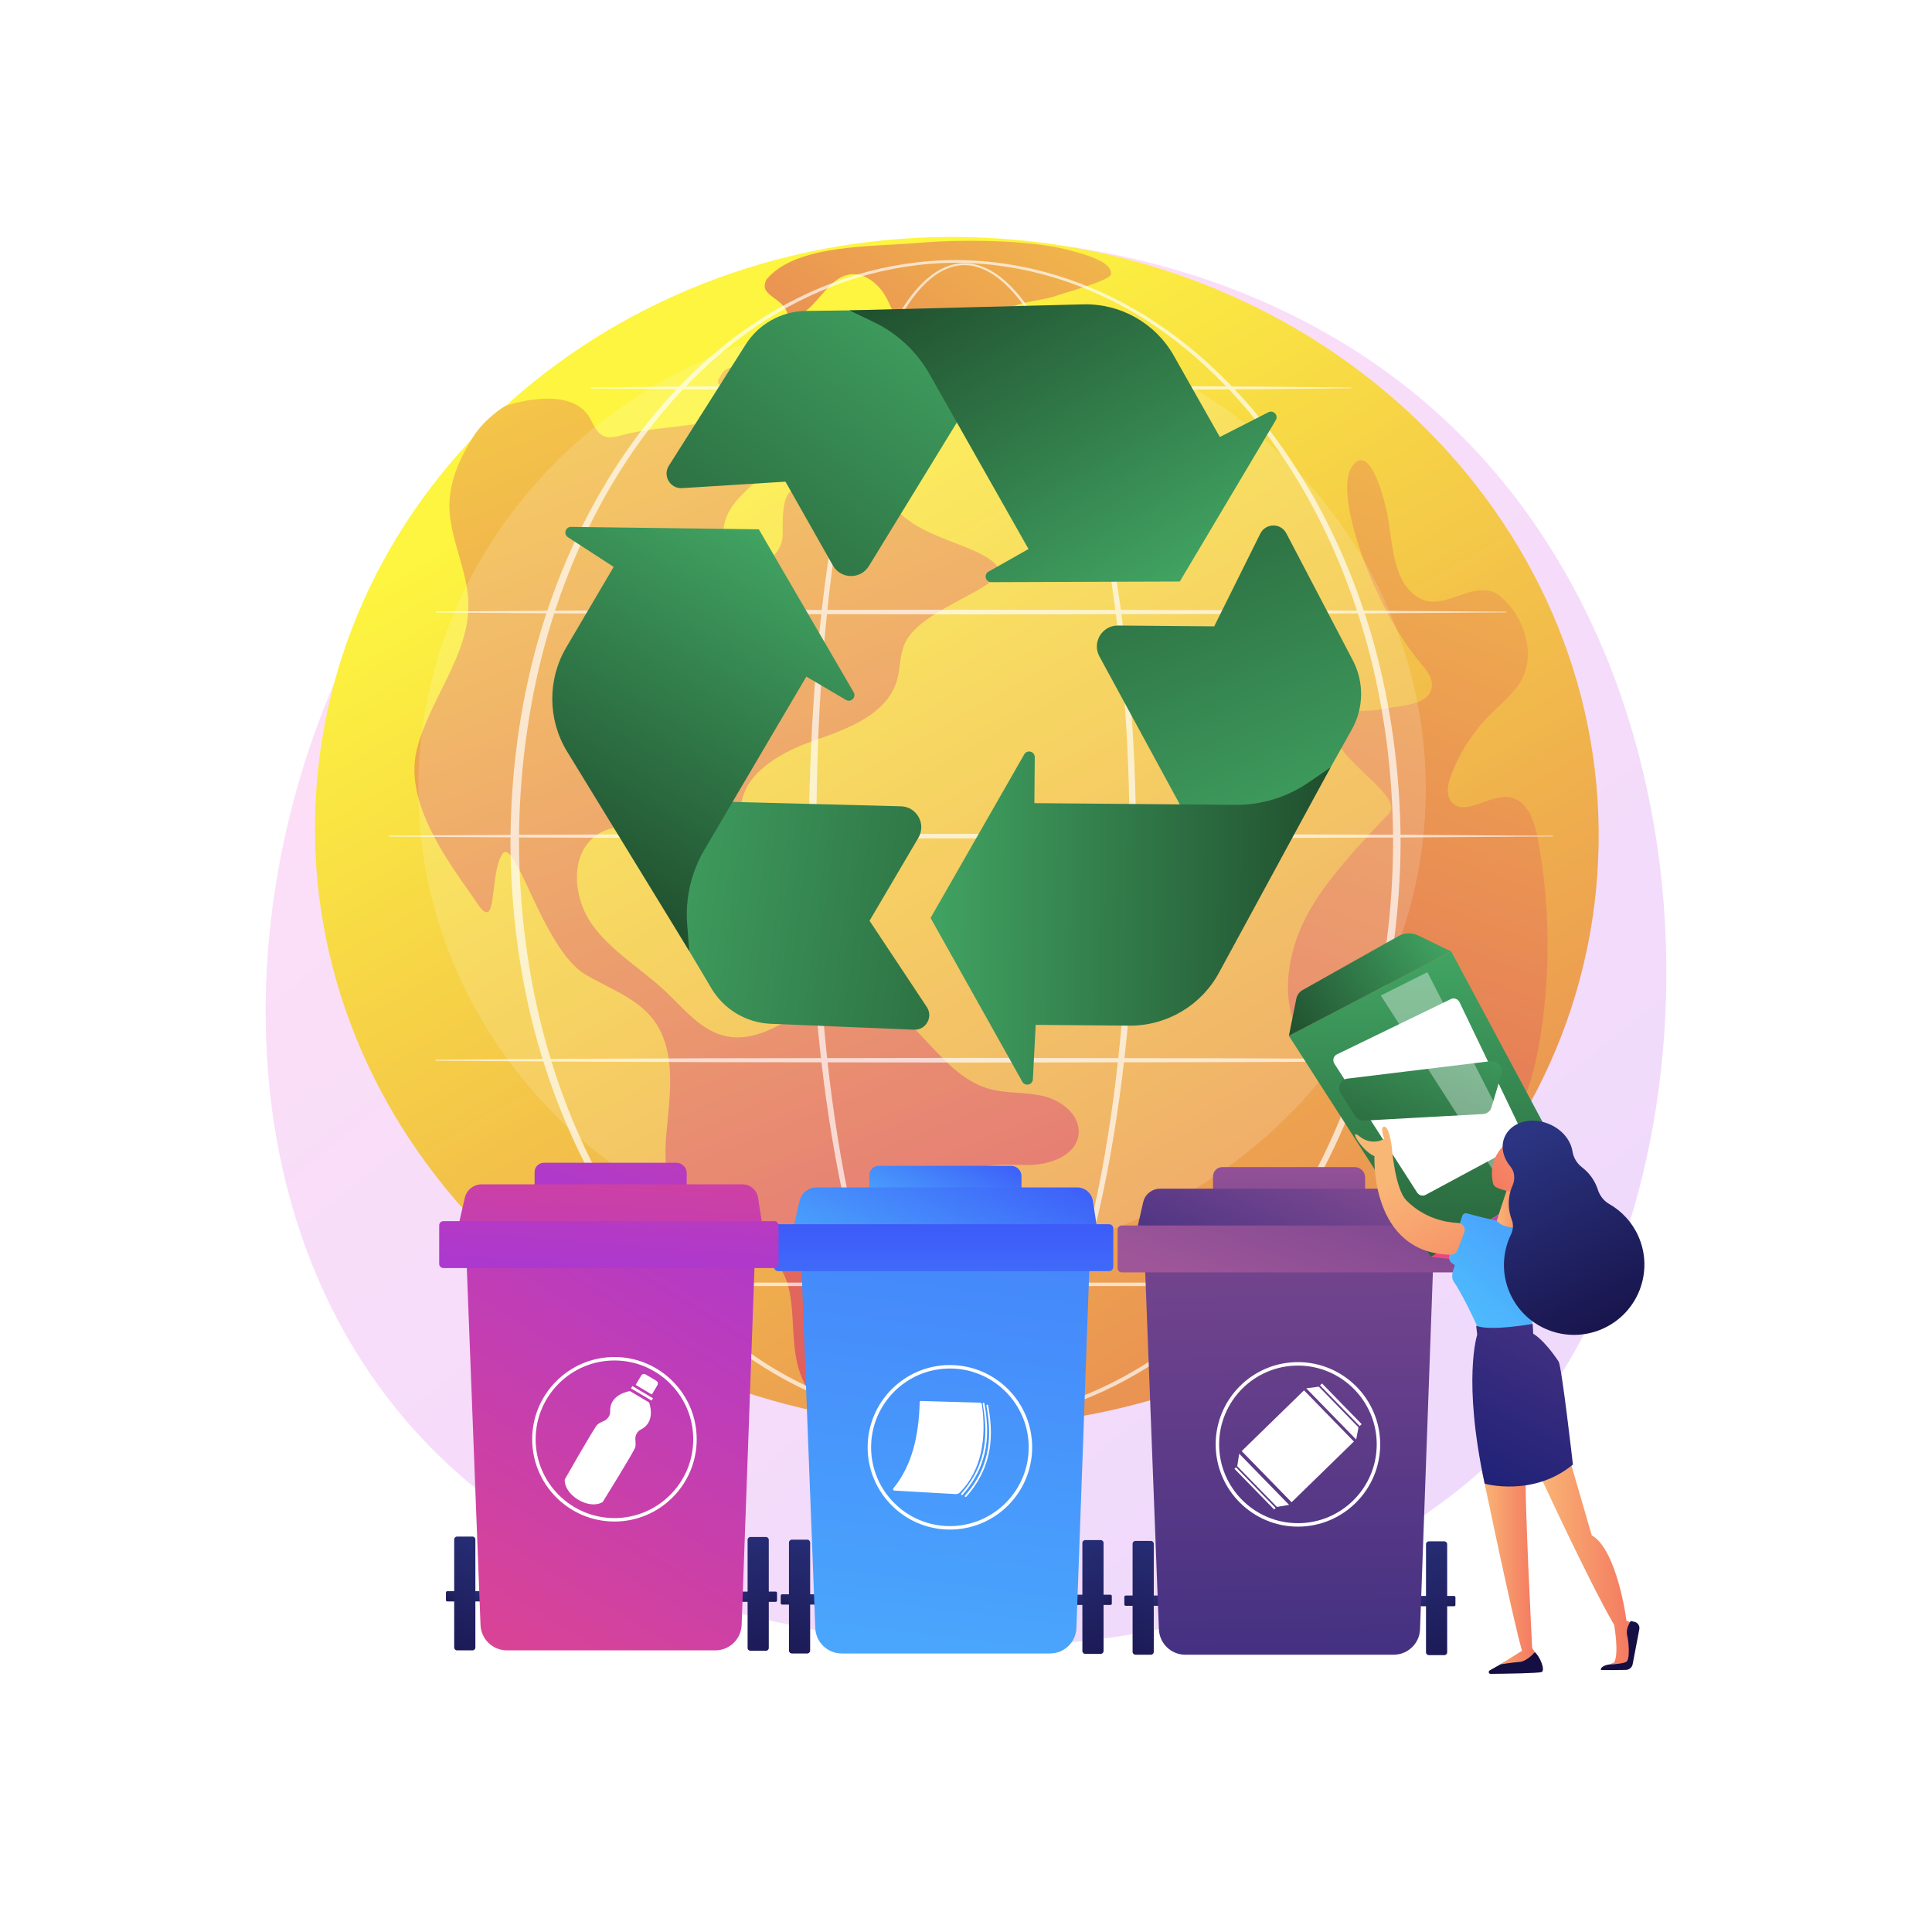 <?xml version="1.0" encoding="utf-8"?>
<!-- Generator: Adobe Illustrator 27.5.0, SVG Export Plug-In . SVG Version: 6.00 Build 0)  -->
<svg version="1.1" xmlns="http://www.w3.org/2000/svg" xmlns:xlink="http://www.w3.org/1999/xlink" x="0px" y="0px"
	 viewBox="0 0 3710 3710" style="enable-background:new 0 0 3710 3710;" xml:space="preserve">
<g id="Background">
	<g>
		<g>
			<rect style="fill:#FFFFFF;" width="3710" height="3710"/>
		</g>
	</g>
</g>
<g id="Illustration">
	<g>
		<linearGradient id="SVGID_1_" gradientUnits="userSpaceOnUse" x1="3549.633" y1="3959.029" x2="1145.032" y2="972.665">
			<stop  offset="0" style="stop-color:#B37CFF"/>
			<stop  offset="1" style="stop-color:#F895E7"/>
		</linearGradient>
		<path style="opacity:0.3;fill:url(#SVGID_1_);" d="M2888.112,2781.315c-55.233,58.146-107.493,95.645-148.784,125.271
			c-485.358,348.25-1059.665,246.737-1181.721,221.946c-180.239-36.607-528.637-107.369-780.523-403.581
			c-381.082-448.145-321.742-1154.184-26.149-1620.25c54.068-85.252,339.674-558.417,920.167-634.298
			c351.308-45.922,760.82,46.698,1057.378,295.154C3350.981,1287.089,3306.666,2340.675,2888.112,2781.315z"/>
		<g>
			
				<linearGradient id="SVGID_00000106142188390928156270000016555637498325319816_" gradientUnits="userSpaceOnUse" x1="1361.065" y1="759.875" x2="3299.848" y2="4168.274">
				<stop  offset="0" style="stop-color:#FDF53F"/>
				<stop  offset="0.664" style="stop-color:#E57A58"/>
				<stop  offset="1" style="stop-color:#D93C65"/>
			</linearGradient>
			<path style="fill:url(#SVGID_00000106142188390928156270000016555637498325319816_);" d="M3068.917,1651.31
				c-27.663,630.125-601.464,1116.736-1281.622,1086.877S578.186,2173.306,605.848,1543.181
				C633.51,913.057,1207.312,426.445,1887.47,456.304C2567.628,486.163,3096.58,1021.185,3068.917,1651.31z"/>
			
				<linearGradient id="SVGID_00000102525722688772498550000001687515303202713269_" gradientUnits="userSpaceOnUse" x1="781.927" y1="-99.851" x2="2092.848" y2="3108.459">
				<stop  offset="0" style="stop-color:#FDF53F"/>
				<stop  offset="0.664" style="stop-color:#E57A58"/>
				<stop  offset="1" style="stop-color:#D93C65"/>
			</linearGradient>
			<path style="fill:url(#SVGID_00000102525722688772498550000001687515303202713269_);" d="M907.443,840.622
				c-27.058,43.439-47.921,92.341-44.003,143.367c4.537,59.084,34.441,114.413,35.974,173.651
				c2.6,100.464-74.953,184.557-99.146,282.099c-27.04,109.026,74.912,233.251,115.532,294.104
				c40.619,60.853,23.163-49.375,47.795-92.357c24.632-42.982,77.744,180.861,160.708,229.989
				c44.512,26.358,96.734,43.905,128.748,84.54c46.692,59.266,33.755,143.6,26.745,218.723
				c-7.01,75.124,3.49,166.676,71.147,200.072c39.837,19.664,90.473,13.009,126.422,39.111
				c63.133,45.839,32.974,145.775,57.991,219.675c27.205,80.364,81.149,81.422,164.61,98.46
				c83.461,17.038-10.516-166.321,28.583-230.405c20.551-33.683,51.923-60.488,68.131-96.462
				c22.478-49.891,16.147-116.549,59.753-149.608c32.687-24.781,78.17-18.077,119.186-18.438
				c41.017-0.362,90.903-18.161,95.556-58.914c4.129-36.16-32.071-64.993-67.488-73.373c-35.417-8.38-73.156-4.384-107.939-15.094
				c-99.491-30.634-145.896-169.857-249.792-176.371c-88.809-5.568-163.194,94.117-250.458,76.706
				c-48.648-9.706-81.948-52.791-118.058-86.804c-46.389-43.693-103.961-76.486-140.791-128.492
				c-36.83-52.006-43.096-135.132,9.299-171.407c38.92-26.946,94.221-16.008,132.671,11.606
				c38.45,27.613,64.638,68.584,92.876,106.578c8.721,11.734,18.591,23.895,32.544,28.263c37.547,11.753,64.944-41.07,55.959-79.374
				c-8.984-38.304-36.042-71.994-37.313-111.316c-2.24-69.303,72.39-113.277,137.861-136.113
				c65.471-22.836,142.637-50.062,161.886-116.675c6.799-23.53,5.015-49.422,15.392-71.607
				c34.388-73.525,215.848-110.23,172.473-152.864c-43.375-42.634-181.045-51.901-207.854-137.763
				c-9.598-30.739-19.479-71.371-51.544-74.344c-52.229-4.843-82.031,59.807-125.84,70.904
				c-20.797,5.268-22.798,40.593-21.987,84.031c0.589,31.53-24.49,57.569-56.02,58.165c-31.53,0.596-57.578-24.476-58.179-56.005
				c-0.223-11.704,1.826-23.533,6.639-35.33c8.435-20.674,24.453-37.207,40.602-52.627
				c67.381-64.338,268.443-135.028,226.34-162.415c-42.103-27.387-244.176-102.965-274.318-61.256
				c-30.142,41.709,19.711,6.392,31.869,55.859c12.159,49.467-149.483,42.834-224.225,64.251
				c-12.341,3.536-26.028,6.98-37.582,1.386c-12.915-6.253-18.352-21.285-25.361-33.806
				c-37.537-67.062-162.387-23.533-162.387-23.533S931.62,801.81,907.443,840.622z"/>
			
				<linearGradient id="SVGID_00000091694171975595425840000005429361136751624334_" gradientUnits="userSpaceOnUse" x1="2396.839" y1="-295.068" x2="1023.82" y2="1616.12">
				<stop  offset="0" style="stop-color:#FDF53F"/>
				<stop  offset="0.664" style="stop-color:#E57A58"/>
				<stop  offset="1" style="stop-color:#D93C65"/>
			</linearGradient>
			<path style="fill:url(#SVGID_00000091694171975595425840000005429361136751624334_);" d="M1472.148,536.296
				c-18.147,33.83,35.821,33.282,41.189,71.294c48.583,5.294,68.535-71.302,116.58-80.242c27.115-5.045,53.405,14.382,68.14,37.696
				c14.734,23.314,21.607,50.689,34.096,75.279c27.982,55.097,85.76,93.875,147.352,98.894c13.4,1.092,28.167,0.235,38.254-8.654
				c29.281-25.803-12.61-74.277-1.727-111.757c12.436-42.829,74.193-36.332,115.933-52.039
				c11.513-4.332,100.061-27.96,101.485-40.178c2.525-21.661-38.554-35.451-84.51-47.268
				c-77.859-20.021-214.855-19.189-281.818-13.13C1678.035,474.252,1529.607,467.739,1472.148,536.296L1472.148,536.296z"/>
			<g>
				
					<linearGradient id="SVGID_00000097489083495383807780000001730357290004614548_" gradientUnits="userSpaceOnUse" x1="3434.463" y1="-273.399" x2="2102.841" y2="3238.49">
					<stop  offset="0" style="stop-color:#FDF53F"/>
					<stop  offset="0.664" style="stop-color:#E57A58"/>
					<stop  offset="1" style="stop-color:#D93C65"/>
				</linearGradient>
				<path style="fill:url(#SVGID_00000097489083495383807780000001730357290004614548_);" d="M2957.837,1991.227
					c20.188-126.37,18.507-256.203-4.944-382.008c-6.256-33.56-20.9-73.569-54.695-78.399c-39.09-5.587-86.945,39.316-111.415,8.324
					c-10.802-13.68-6.491-33.598-0.373-49.918c16.138-43.044,41.401-82.641,73.635-115.416
					c20.025-20.36,42.937-38.409,58.356-62.446c32.979-51.41,9.829-126.536-36.848-165.93
					c-46.677-39.393-106.893,31.25-155.959,3.208c-49.066-28.042-50.594-96.073-59.815-151.83
					c-6.831-41.301-37.261-153.195-70.876-98.701c-33.615,54.494,44.839,271.422,133.137,375.406
					c10.65,12.543,22.411,26.59,21.511,43.02c-2.148,39.234-59.321,37.489-97.784,45.522c-47.61,9.945-120.583-15.554-80.312,67.408
					c21.24,43.755,122.692,103.643,95.431,132.925c-27.26,29.282-111.067,114.099-150.391,182.692
					c-39.324,68.593-58.381,154.009-28.727,227.302c29.654,73.294,118.82,123.904,191.607,93.028
					c34.067-14.452,71.199-44.497,102.866-25.351c28.678,17.338,24.446,58.956,23.027,92.438
					c-1.418,33.48,17.881,77.926,50.456,70.061c10.719-2.588,19.15-10.715,26.387-19.033
					C2927.942,2130.857,2946.823,2060.171,2957.837,1991.227z"/>
			</g>
			<ellipse style="opacity:0.15;fill:#FFFFFF;" cx="1770.665" cy="1514.849" rx="967.304" ry="913.793"/>
			<g style="opacity:0.68;">
				<path style="fill:#FFFFFF;" d="M2181.635,1616.848c-0.296,201.368-14.065,403.144-49.421,601.659
					c-8.952,49.589-19.336,98.938-31.714,147.818c-12.414,48.859-26.751,97.294-44.309,144.641
					c-17.704,47.224-38.259,93.764-66.119,136.27c-14.037,21.096-29.958,41.302-49.578,57.903
					c-9.809,8.247-20.573,15.557-32.399,20.909c-11.803,5.316-24.689,8.681-37.767,8.921c-13.063,0.386-26.142-2.186-38.176-7.036
					c-12.081-4.806-23.104-11.785-33.147-19.76c-20.088-16.082-36.359-36.062-50.646-56.992
					c-14.257-21.023-26.432-43.301-37.45-66.056c-10.975-22.786-20.735-46.113-29.63-69.739
					c-17.78-47.266-32.261-95.662-44.785-144.491c-12.503-48.847-22.991-98.175-32.019-147.748
					c-18.017-99.166-30.286-199.287-38.546-299.683c-8.2-100.411-12.281-201.142-12.73-301.885
					c-0.218-50.367,1.062-100.726,2.825-151.054c1.843-50.328,4.574-100.624,8.236-150.853
					c7.364-100.445,18.407-200.67,34.862-300.073c8.258-49.688,17.894-99.167,29.491-148.21
					c11.628-49.024,25.147-97.659,41.925-145.237c8.434-23.767,17.655-47.279,28.174-70.235
					c10.502-22.952,22.258-45.402,36.073-66.621c13.846-21.127,29.763-41.287,49.571-57.417
					c9.903-7.994,20.808-14.947,32.754-19.659c11.896-4.772,24.8-7.197,37.64-6.714c12.849,0.364,25.514,3.585,37.205,8.742
					c11.706,5.185,22.466,12.235,32.348,20.229c19.766,16.088,36.135,35.768,50.653,56.437
					c14.472,20.758,27.091,42.718,38.488,65.237c11.42,22.517,21.596,45.631,30.989,69.034
					c18.707,46.852,34.148,94.921,47.591,143.486c13.396,48.588,24.733,97.718,34.539,147.135
					C2165.357,1213.652,2181.1,1415.452,2181.635,1616.848z M2169.048,1616.848c0.151-100.397-3.697-200.816-12.073-300.862
					c-8.283-100.041-20.829-199.786-39.464-298.43c-9.314-49.313-20.154-98.346-33.043-146.836
					c-12.935-48.467-27.861-96.438-46.022-143.171c-9.121-23.343-19.014-46.391-30.137-68.828
					c-11.095-22.439-23.398-44.302-37.5-64.935c-14.146-20.542-30.101-40.058-49.258-55.94
					c-9.575-7.895-19.974-14.833-31.231-19.943c-11.245-5.05-23.363-8.348-35.685-8.674c-12.314-0.396-24.619,2.067-36.012,6.745
					c-11.434,4.631-21.924,11.444-31.485,19.31c-19.128,15.864-34.615,35.809-48.076,56.776
					c-13.437,21.058-24.874,43.388-35.076,66.241c-10.218,22.857-19.162,46.292-27.324,69.985
					c-16.239,47.436-29.249,95.962-40.375,144.881c-11.098,48.938-20.243,98.318-28.015,147.908
					c-15.484,99.203-25.571,199.218-31.988,299.42c-6.464,100.217-8.812,200.662-8.643,301.067
					c-0.205,100.392,3.21,200.81,10.731,300.925c7.58,100.098,19.16,199.944,36.461,298.811
					c8.668,49.422,18.79,98.593,30.911,147.26c12.141,48.649,26.224,96.844,43.556,143.837c8.669,23.488,18.189,46.657,28.89,69.248
					c10.741,22.555,22.611,44.6,36.455,65.301c13.865,20.61,29.643,40.17,48.795,55.697c9.57,7.703,19.995,14.375,31.277,18.946
					c11.248,4.585,23.328,7.122,35.43,6.719c12.1-0.304,24.022-3.491,35.075-8.554c11.071-5.097,21.271-12.104,30.632-20.084
					c18.735-16.059,34.175-35.862,47.797-56.648c27.065-41.893,47.144-88.111,64.377-135.057
					c17.098-47.079,31.028-95.313,43.047-143.993c11.985-48.7,21.987-97.893,30.572-147.33
					c17.171-98.888,28.611-198.746,36.207-298.845C2165.529,1817.687,2169.077,1717.261,2169.048,1616.848z"/>
				<path style="fill:#FFFFFF;" d="M2689.596,1616.848c-0.664,129.597-17.288,259.256-51.947,384.238
					c-35.236,124.703-88.342,244.7-160.513,352.444c-36.088,53.814-76.977,104.474-122.675,150.442
					c-45.681,45.949-96.194,87.213-151.059,121.767c-54.915,34.417-114.229,61.971-176.319,80.668
					c-62.053,18.743-126.835,28.529-191.681,28.609c-64.845-0.031-129.642-9.765-191.723-28.466
					c-62.117-18.655-121.471-46.171-176.435-80.559c-54.912-34.522-105.489-75.756-151.233-121.689
					c-45.761-45.95-86.718-96.602-122.876-150.416c-72.293-107.757-125.493-227.798-160.869-352.553
					c-34.927-125.01-51.505-254.804-52.044-384.485c0.32-64.861,4.639-129.694,13.213-193.979
					c8.614-64.275,21.583-127.983,39.045-190.45c35.45-124.711,88.72-244.683,161.054-352.346
					c36.169-53.772,77.133-104.375,122.889-150.275c45.744-45.874,96.29-87.074,151.194-121.505
					c54.951-34.313,114.293-61.657,176.319-80.306c61.987-18.722,126.695-28.495,191.468-28.575
					c64.773,0.125,129.468,9.944,191.429,28.706c62,18.691,121.299,46.081,176.2,80.424
					c54.854,34.464,105.339,75.695,151.019,121.585c45.693,45.917,86.588,96.529,122.688,150.301
					c72.21,107.65,125.39,227.579,160.697,352.239C2672.16,1357.611,2688.858,1487.25,2689.596,1616.848z M2675.167,1616.848
					c-0.234-128.354-16.27-256.839-50.18-380.726c-34.133-123.689-85.526-243.066-156.197-350.404
					c-35.317-53.615-75.42-104.144-120.328-150.069c-44.921-45.856-94.543-87.319-148.781-121.798
					c-54.303-34.294-112.945-61.873-174.419-80.543c-61.443-18.688-125.594-28.507-189.859-28.713
					c-64.263,0.252-128.4,10.118-189.817,28.844c-61.449,18.712-120.047,46.339-174.3,80.662
					c-54.19,34.513-103.75,76.005-148.608,121.877c-44.843,45.942-84.878,96.48-120.127,150.095
					c-70.546,107.327-121.848,226.658-155.84,350.296c-16.916,61.894-29.192,125.005-37.497,188.594
					c-8.317,63.598-12.428,127.731-12.587,191.885c0.193,64.153,4.339,128.283,12.69,191.871
					c8.34,63.58,20.656,126.675,37.608,188.549c34.066,123.595,85.439,242.858,156.025,350.091
					c35.26,53.573,75.3,104.063,120.138,149.954c44.859,45.813,94.389,87.273,148.569,121.694
					c54.242,34.248,112.828,61.703,174.185,80.408c61.321,18.75,125.37,28.651,189.562,28.952
					c64.193-0.25,128.257-10.103,189.607-28.809c61.384-18.662,120.012-46.079,174.299-80.298
					c54.23-34.391,103.821-75.821,148.744-121.617c44.902-45.873,85.01-96.355,120.34-149.927
					c70.709-107.244,122.176-226.552,156.38-350.2C2658.749,1873.666,2674.86,1745.202,2675.167,1616.848z"/>
				<path style="fill:#FFFFFF;" d="M837.075,1174.317l256.925-1.746l256.925-0.999l513.85-0.802l513.85,0.882l256.923,1.086
					l256.925,1.89c0.352,0.003,0.635,0.291,0.633,0.641c-0.003,0.349-0.286,0.63-0.633,0.633l-256.925,1.89l-256.923,1.086
					l-513.85,0.882l-513.85-0.802L1094,1177.96l-256.925-1.746c-0.524-0.003-0.947-0.432-0.942-0.956
					C836.137,1174.74,836.557,1174.322,837.075,1174.317z"/>
				<path style="fill:#FFFFFF;" d="M1135.138,743.99l182.409-1.752l182.409-0.992c60.803-0.424,121.606-0.378,182.409-0.508
					l182.409-0.294l364.817,0.882L2412,742.41c60.803,0.645,121.606,1.021,182.409,1.892c0.352,0.005,0.633,0.296,0.628,0.646
					c-0.005,0.346-0.286,0.624-0.628,0.628c-60.803,0.872-121.606,1.247-182.409,1.892l-182.409,1.085l-364.817,0.882
					l-182.409-0.294c-60.803-0.13-121.606-0.084-182.409-0.507l-182.409-0.994l-182.409-1.752c-0.523-0.005-0.945-0.433-0.938-0.958
					C1134.204,744.412,1134.623,743.996,1135.138,743.99z"/>
				<path style="fill:#FFFFFF;" d="M747.792,1604.644l279.245-1.745l279.247-1l558.492-0.8l558.491,0.882l279.245,1.086
					l279.247,1.89c0.351,0.003,0.635,0.289,0.632,0.641c-0.002,0.349-0.284,0.63-0.632,0.633l-279.247,1.89l-279.245,1.085
					l-558.491,0.883l-558.492-0.802l-279.247-0.999l-279.245-1.745c-0.524-0.003-0.947-0.432-0.943-0.955
					C746.851,1605.068,747.272,1604.647,747.792,1604.644z"/>
				<path style="fill:#FFFFFF;" d="M837.075,2034.971l256.925-1.745l256.925-1l513.85-0.8l513.85,0.882l256.923,1.086l256.925,1.89
					c0.352,0.003,0.635,0.289,0.633,0.641c-0.003,0.349-0.286,0.63-0.633,0.632l-256.925,1.892l-256.923,1.085l-513.85,0.883
					l-513.85-0.802L1094,2038.615l-256.925-1.747c-0.524-0.003-0.947-0.43-0.942-0.955
					C836.137,2035.393,836.557,2034.974,837.075,2034.971z"/>
				<path style="fill:#FFFFFF;" d="M2631.173,2469.572h-1459.27c-1.837,0-3.325-1.487-3.325-3.325c0-1.838,1.489-3.325,3.325-3.325
					h1459.27c1.836,0,3.325,1.488,3.325,3.325C2634.499,2468.084,2633.01,2469.572,2631.173,2469.572z"/>
			</g>
		</g>
		<g>
			
				<linearGradient id="SVGID_00000142158441358058203800000000528755044397521542_" gradientUnits="userSpaceOnUse" x1="2210.784" y1="3035.675" x2="2171.249" y2="3120.892">
				<stop  offset="0" style="stop-color:#2B3582"/>
				<stop  offset="1" style="stop-color:#150E42"/>
			</linearGradient>
			<path style="fill:url(#SVGID_00000142158441358058203800000000528755044397521542_);" d="M2224.521,3083.63h-62.805
				c-1.463,0-2.66-1.197-2.66-2.661v-14.429c0-1.463,1.197-2.66,2.66-2.66h62.805c1.463,0,2.66,1.197,2.66,2.66v14.429
				C2227.181,3082.433,2225.984,3083.63,2224.521,3083.63z"/>
			
				<linearGradient id="SVGID_00000122678884733856341160000015508401280151173250_" gradientUnits="userSpaceOnUse" x1="2278.663" y1="2888.458" x2="2091.97" y2="3290.868">
				<stop  offset="0" style="stop-color:#2B3582"/>
				<stop  offset="1" style="stop-color:#150E42"/>
			</linearGradient>
			<path style="fill:url(#SVGID_00000122678884733856341160000015508401280151173250_);" d="M2210.098,3177.534h-29.719
				c-3.014,0-5.48-2.466-5.48-5.48v-207.552c0-3.014,2.466-5.48,5.48-5.48h29.719c3.014,0,5.48,2.466,5.48,5.48v207.552
				C2215.577,3175.068,2213.112,3177.534,2210.098,3177.534z"/>
			
				<linearGradient id="SVGID_00000176006212435954745830000014445029858367222189_" gradientUnits="userSpaceOnUse" x1="-1031.857" y1="3036.463" x2="-1071.392" y2="3121.68" gradientTransform="matrix(-1 0 0 1 1711.268 0)">
				<stop  offset="0" style="stop-color:#2B3582"/>
				<stop  offset="1" style="stop-color:#150E42"/>
			</linearGradient>
			<path style="fill:url(#SVGID_00000176006212435954745830000014445029858367222189_);" d="M2729.389,3084.418h62.805
				c1.463,0,2.661-1.197,2.661-2.66v-14.429c0-1.463-1.197-2.661-2.661-2.661h-62.805c-1.463,0-2.661,1.197-2.661,2.661v14.429
				C2726.728,3083.221,2727.925,3084.418,2729.389,3084.418z"/>
			
				<linearGradient id="SVGID_00000016756185316790145020000004918699981868937388_" gradientUnits="userSpaceOnUse" x1="-963.978" y1="2889.246" x2="-1150.671" y2="3291.656" gradientTransform="matrix(-1 0 0 1 1711.268 0)">
				<stop  offset="0" style="stop-color:#2B3582"/>
				<stop  offset="1" style="stop-color:#150E42"/>
			</linearGradient>
			<path style="fill:url(#SVGID_00000016756185316790145020000004918699981868937388_);" d="M2743.811,3178.321h29.719
				c3.014,0,5.48-2.466,5.48-5.48v-207.552c0-3.014-2.466-5.48-5.48-5.48h-29.719c-3.014,0-5.48,2.466-5.48,5.48v207.552
				C2738.332,3175.855,2740.798,3178.321,2743.811,3178.321z"/>
			
				<linearGradient id="SVGID_00000075881462817310617310000016389740556803087764_" gradientUnits="userSpaceOnUse" x1="2477.093" y1="2183.14" x2="2466.17" y2="2838.519">
				<stop  offset="0" style="stop-color:#9F5699"/>
				<stop  offset="1" style="stop-color:#202278"/>
			</linearGradient>
			<path style="fill:url(#SVGID_00000075881462817310617310000016389740556803087764_);" d="M2621.411,2315.468h-292.105v-56.323
				c0-9.941,8.059-18,18-18h254.082c11.059,0,20.024,8.965,20.024,20.024V2315.468z"/>
			
				<linearGradient id="SVGID_00000091732940594240684790000005540491302104723096_" gradientUnits="userSpaceOnUse" x1="2466.215" y1="1731.43" x2="2493.223" y2="3751.736">
				<stop  offset="0" style="stop-color:#9F5699"/>
				<stop  offset="1" style="stop-color:#202278"/>
			</linearGradient>
			<path style="fill:url(#SVGID_00000091732940594240684790000005540491302104723096_);" d="M2676.229,3177.534h-400.13
				c-27.233,0-49.597-21.522-50.641-48.735l-27.45-715.273c-1.103-28.73,21.89-52.622,50.641-52.622h453.316
				c28.704,0,51.678,23.816,50.646,52.501l-25.736,715.273C2725.894,3155.939,2703.509,3177.534,2676.229,3177.534z"/>
			
				<linearGradient id="SVGID_00000108304780433707860760000010103816552273556617_" gradientUnits="userSpaceOnUse" x1="2616.073" y1="2065.146" x2="2318.55" y2="2706.445">
				<stop  offset="0" style="stop-color:#9F5699"/>
				<stop  offset="1" style="stop-color:#202278"/>
			</linearGradient>
			<path style="fill:url(#SVGID_00000108304780433707860760000010103816552273556617_);" d="M2771.785,2394.976h-596.31
				l19.79-86.518c3.457-15.113,16.902-25.83,32.406-25.83h500.705c15.03,0,27.811,10.966,30.097,25.821L2771.785,2394.976z"/>
			
				<linearGradient id="SVGID_00000005255466947856319560000011058281440716719769_" gradientUnits="userSpaceOnUse" x1="2429.615" y1="2512.753" x2="2781.061" y2="1561.782">
				<stop  offset="0" style="stop-color:#9F5699"/>
				<stop  offset="1" style="stop-color:#202278"/>
			</linearGradient>
			<path style="fill:url(#SVGID_00000005255466947856319560000011058281440716719769_);" d="M2789.652,2443.372H2154.15
				c-4.451,0-8.059-3.608-8.059-8.059v-73.964c0-4.451,3.608-8.059,8.059-8.059h635.502c4.451,0,8.059,3.608,8.059,8.059v73.964
				C2797.711,2439.764,2794.103,2443.372,2789.652,2443.372z"/>
			<g>
				
					<rect x="2520.314" y="2695.143" transform="matrix(0.698 0.716 -0.716 0.698 2709.136 -1029.169)" style="fill:#FFFFFF;" width="109.185" height="5.267"/>
				<polygon style="fill:#FFFFFF;" points="2608.783,2740.992 2532.565,2662.812 2508.396,2665.976 2604.198,2764.244 				"/>
				
					<rect x="2355.552" y="2856.34" transform="matrix(0.698 0.716 -0.716 0.698 2774.423 -862.693)" style="fill:#FFFFFF;" width="109.185" height="4.13"/>
				<polygon style="fill:#FFFFFF;" points="2452.078,2893.766 2375.859,2815.586 2379.637,2791.505 2475.439,2889.773 				"/>
				
					<rect x="2423.608" y="2693.996" transform="matrix(0.698 0.716 -0.716 0.698 2741.323 -945.875)" style="fill:#FFFFFF;" width="137.24" height="167.151"/>
			</g>
			<path style="fill:#FFFFFF;" d="M2492.397,2931.588c-87.102,0-157.964-70.864-157.964-157.965
				c0-87.101,70.862-157.965,157.964-157.965c87.103,0,157.965,70.864,157.965,157.965
				C2650.363,2860.724,2579.5,2931.588,2492.397,2931.588z M2492.397,2622.308c-83.433,0-151.313,67.879-151.313,151.314
				c0,83.435,67.879,151.314,151.313,151.314c83.435,0,151.314-67.879,151.314-151.314
				C2643.712,2690.188,2575.832,2622.308,2492.397,2622.308z"/>
		</g>
		<g>
			
				<linearGradient id="SVGID_00000180332145506945375420000002443590195294477997_" gradientUnits="userSpaceOnUse" x1="1550.928" y1="3033.273" x2="1511.392" y2="3118.49">
				<stop  offset="0" style="stop-color:#2B3582"/>
				<stop  offset="1" style="stop-color:#150E42"/>
			</linearGradient>
			<path style="fill:url(#SVGID_00000180332145506945375420000002443590195294477997_);" d="M1564.664,3081.228h-62.805
				c-1.463,0-2.661-1.197-2.661-2.66v-14.429c0-1.463,1.197-2.661,2.661-2.661h62.805c1.463,0,2.661,1.197,2.661,2.661v14.429
				C1567.324,3080.03,1566.127,3081.228,1564.664,3081.228z"/>
			
				<linearGradient id="SVGID_00000025414543866547132180000012326028552834872473_" gradientUnits="userSpaceOnUse" x1="1618.807" y1="2886.055" x2="1432.113" y2="3288.466">
				<stop  offset="0" style="stop-color:#2B3582"/>
				<stop  offset="1" style="stop-color:#150E42"/>
			</linearGradient>
			<path style="fill:url(#SVGID_00000025414543866547132180000012326028552834872473_);" d="M1550.241,3175.131h-29.719
				c-3.014,0-5.48-2.466-5.48-5.48v-207.552c0-3.014,2.466-5.48,5.48-5.48h29.719c3.014,0,5.48,2.466,5.48,5.48v207.552
				C1555.721,3172.665,1553.255,3175.131,1550.241,3175.131z"/>
			
				<linearGradient id="SVGID_00000170987070631351015860000009551295725097863827_" gradientUnits="userSpaceOnUse" x1="-372" y1="3034.061" x2="-411.536" y2="3119.278" gradientTransform="matrix(-1 0 0 1 1711.268 0)">
				<stop  offset="0" style="stop-color:#2B3582"/>
				<stop  offset="1" style="stop-color:#150E42"/>
			</linearGradient>
			<path style="fill:url(#SVGID_00000170987070631351015860000009551295725097863827_);" d="M2069.532,3082.015h62.805
				c1.463,0,2.66-1.197,2.66-2.661v-14.429c0-1.463-1.197-2.66-2.66-2.66h-62.805c-1.463,0-2.66,1.197-2.66,2.66v14.429
				C2066.872,3080.818,2068.069,3082.015,2069.532,3082.015z"/>
			
				<linearGradient id="SVGID_00000088113749248917551650000011025259471299554958_" gradientUnits="userSpaceOnUse" x1="-304.121" y1="2886.843" x2="-490.815" y2="3289.253" gradientTransform="matrix(-1 0 0 1 1711.268 0)">
				<stop  offset="0" style="stop-color:#2B3582"/>
				<stop  offset="1" style="stop-color:#150E42"/>
			</linearGradient>
			<path style="fill:url(#SVGID_00000088113749248917551650000011025259471299554958_);" d="M2083.955,3175.919h29.719
				c3.014,0,5.48-2.466,5.48-5.48v-207.552c0-3.014-2.466-5.48-5.48-5.48h-29.719c-3.014,0-5.48,2.466-5.48,5.48v207.552
				C2078.475,3173.453,2080.941,3175.919,2083.955,3175.919z"/>
			
				<linearGradient id="SVGID_00000169542258381405185560000009619888840869963687_" gradientUnits="userSpaceOnUse" x1="1889.21" y1="2124.037" x2="1727.158" y2="2473.333">
				<stop  offset="0" style="stop-color:#3840F7"/>
				<stop  offset="1" style="stop-color:#53D8FF"/>
			</linearGradient>
			<path style="fill:url(#SVGID_00000169542258381405185560000009619888840869963687_);" d="M1961.554,2313.065h-292.105v-56.323
				c0-9.941,8.059-18,18-18h254.082c11.059,0,20.024,8.965,20.024,20.024V2313.065z"/>
			
				<linearGradient id="SVGID_00000025410613675672404660000000187354680653150895_" gradientUnits="userSpaceOnUse" x1="2077.216" y1="584.763" x2="1591.704" y2="4442.277">
				<stop  offset="0" style="stop-color:#3840F7"/>
				<stop  offset="1" style="stop-color:#53D8FF"/>
			</linearGradient>
			<path style="fill:url(#SVGID_00000025410613675672404660000000187354680653150895_);" d="M2016.372,3175.131h-400.13
				c-27.233,0-49.597-21.522-50.641-48.735l-27.45-715.273c-1.103-28.73,21.89-52.622,50.641-52.622h453.316
				c28.704,0,51.678,23.816,50.646,52.501l-25.736,715.273C2066.037,3153.537,2043.652,3175.131,2016.372,3175.131z"/>
			
				<linearGradient id="SVGID_00000137836926489014874470000005111065000076371135_" gradientUnits="userSpaceOnUse" x1="1956.217" y1="2062.744" x2="1658.694" y2="2704.043">
				<stop  offset="0" style="stop-color:#3840F7"/>
				<stop  offset="1" style="stop-color:#53D8FF"/>
			</linearGradient>
			<path style="fill:url(#SVGID_00000137836926489014874470000005111065000076371135_);" d="M2111.928,2392.573h-596.31
				l19.79-86.518c3.457-15.113,16.902-25.83,32.406-25.83h500.705c15.03,0,27.812,10.966,30.097,25.821L2111.928,2392.573z"/>
			
				<linearGradient id="SVGID_00000011749806612023586380000008241651914929238424_" gradientUnits="userSpaceOnUse" x1="1812.045" y1="2186.534" x2="1812.045" y2="3115.659">
				<stop  offset="0" style="stop-color:#3840F7"/>
				<stop  offset="1" style="stop-color:#53D8FF"/>
			</linearGradient>
			<path style="fill:url(#SVGID_00000011749806612023586380000008241651914929238424_);" d="M2129.796,2440.969h-635.502
				c-4.451,0-8.059-3.608-8.059-8.059v-73.964c0-4.451,3.608-8.059,8.059-8.059h635.502c4.451,0,8.059,3.608,8.059,8.059v73.964
				C2137.854,2437.362,2134.247,2440.969,2129.796,2440.969z"/>
			<path style="fill:#FFFFFF;" d="M1824.088,2937.216c-87.103,0-157.965-70.864-157.965-157.965s70.862-157.965,157.965-157.965
				c87.103,0,157.965,70.864,157.965,157.965S1911.191,2937.216,1824.088,2937.216z M1824.088,2627.936
				c-83.435,0-151.314,67.879-151.314,151.314c0,83.435,67.879,151.314,151.314,151.314c83.435,0,151.314-67.879,151.314-151.314
				C1975.402,2695.816,1907.523,2627.936,1824.088,2627.936z"/>
			<path style="fill:#FFFFFF;" d="M1767.987,2690.272l113.908,3.258c1.781,0.051,3.284,1.387,3.536,3.152
				c9.332,65.373-0.284,126.124-41.979,169.109c-2.248,2.317-5.44,3.481-8.663,3.298l-117.403-6.687
				c-2.178-0.124-3.25-2.655-1.868-4.343c36.383-44.45,48.976-102.152,50.572-165.979
				C1766.115,2691.055,1766.962,2690.242,1767.987,2690.272z"/>
			<path style="fill:#FFFFFF;" d="M1847.165,2871.041c-0.391,0-0.783-0.136-1.098-0.416c-0.69-0.604-0.757-1.656-0.151-2.345
				c52.727-59.933,50.39-120.888,41.151-172.615c-0.161-0.903,0.44-1.767,1.344-1.929c0.905-0.143,1.768,0.442,1.929,1.344
				c9.379,52.506,11.733,114.403-41.927,175.395C1848.084,2870.85,1847.626,2871.041,1847.165,2871.041z"/>
			<path style="fill:#FFFFFF;" d="M1854.368,2874.643c-0.391,0-0.783-0.136-1.098-0.416c-0.69-0.604-0.757-1.656-0.151-2.345
				c52.727-59.933,50.39-120.888,41.151-172.615c-0.161-0.903,0.44-1.766,1.344-1.929c0.911-0.133,1.767,0.442,1.929,1.344
				c9.379,52.506,11.733,114.403-41.927,175.395C1855.287,2874.451,1854.829,2874.643,1854.368,2874.643z"/>
		</g>
		<g>
			
				<linearGradient id="SVGID_00000142877770490441729640000009838762095653164419_" gradientUnits="userSpaceOnUse" x1="908.066" y1="3027.32" x2="868.531" y2="3112.537">
				<stop  offset="0" style="stop-color:#2B3582"/>
				<stop  offset="1" style="stop-color:#150E42"/>
			</linearGradient>
			<path style="fill:url(#SVGID_00000142877770490441729640000009838762095653164419_);" d="M921.802,3075.275h-62.805
				c-1.463,0-2.661-1.197-2.661-2.66v-14.429c0-1.463,1.197-2.66,2.661-2.66h62.805c1.463,0,2.661,1.197,2.661,2.66v14.429
				C924.463,3074.078,923.265,3075.275,921.802,3075.275z"/>
			
				<linearGradient id="SVGID_00000041981199129018139180000014700455137123206539_" gradientUnits="userSpaceOnUse" x1="975.945" y1="2880.102" x2="789.251" y2="3282.513">
				<stop  offset="0" style="stop-color:#2B3582"/>
				<stop  offset="1" style="stop-color:#150E42"/>
			</linearGradient>
			<path style="fill:url(#SVGID_00000041981199129018139180000014700455137123206539_);" d="M907.379,3169.178H877.66
				c-3.014,0-5.48-2.466-5.48-5.48v-207.552c0-3.014,2.466-5.48,5.48-5.48h29.719c3.014,0,5.48,2.466,5.48,5.48v207.552
				C912.859,3166.712,910.393,3169.178,907.379,3169.178z"/>
			
				<linearGradient id="SVGID_00000060734508829661180050000000680768439878885512_" gradientUnits="userSpaceOnUse" x1="270.862" y1="3028.108" x2="231.326" y2="3113.325" gradientTransform="matrix(-1 0 0 1 1711.268 0)">
				<stop  offset="0" style="stop-color:#2B3582"/>
				<stop  offset="1" style="stop-color:#150E42"/>
			</linearGradient>
			<path style="fill:url(#SVGID_00000060734508829661180050000000680768439878885512_);" d="M1426.67,3076.063h62.805
				c1.463,0,2.661-1.197,2.661-2.66v-14.429c0-1.463-1.197-2.661-2.661-2.661h-62.805c-1.463,0-2.661,1.197-2.661,2.661v14.429
				C1424.01,3074.865,1425.207,3076.063,1426.67,3076.063z"/>
			
				<linearGradient id="SVGID_00000066495828526418912390000005976384902282087067_" gradientUnits="userSpaceOnUse" x1="338.741" y1="2880.89" x2="152.047" y2="3283.301" gradientTransform="matrix(-1 0 0 1 1711.268 0)">
				<stop  offset="0" style="stop-color:#2B3582"/>
				<stop  offset="1" style="stop-color:#150E42"/>
			</linearGradient>
			<path style="fill:url(#SVGID_00000066495828526418912390000005976384902282087067_);" d="M1441.093,3169.966h29.719
				c3.014,0,5.48-2.466,5.48-5.48v-207.552c0-3.014-2.466-5.48-5.48-5.48h-29.719c-3.014,0-5.48,2.466-5.48,5.48v207.552
				C1435.613,3167.5,1438.079,3169.966,1441.093,3169.966z"/>
			
				<linearGradient id="SVGID_00000159455258933791265540000012466091244926560446_" gradientUnits="userSpaceOnUse" x1="1114.559" y1="2413.231" x2="1495.283" y2="1520.909">
				<stop  offset="0" style="stop-color:#A737D5"/>
				<stop  offset="1" style="stop-color:#EF497A"/>
			</linearGradient>
			<path style="fill:url(#SVGID_00000159455258933791265540000012466091244926560446_);" d="M1318.692,2307.113h-292.105v-56.323
				c0-9.941,8.059-18,18-18h254.082c11.059,0,20.024,8.965,20.024,20.024V2307.113z"/>
			
				<linearGradient id="SVGID_00000014601984944438067820000003508097861407201717_" gradientUnits="userSpaceOnUse" x1="1523.898" y1="2168.016" x2="665.932" y2="3564.706">
				<stop  offset="0" style="stop-color:#A737D5"/>
				<stop  offset="1" style="stop-color:#EF497A"/>
			</linearGradient>
			<path style="fill:url(#SVGID_00000014601984944438067820000003508097861407201717_);" d="M1373.51,3169.178H973.38
				c-27.233,0-49.597-21.522-50.641-48.735l-27.45-715.273c-1.103-28.73,21.89-52.622,50.641-52.622h453.316
				c28.703,0,51.678,23.816,50.646,52.501l-25.737,715.273C1423.176,3147.584,1400.79,3169.178,1373.51,3169.178z"/>
			
				<linearGradient id="SVGID_00000057838292563738152770000012872212462092603046_" gradientUnits="userSpaceOnUse" x1="1152.707" y1="2721.296" x2="1199.525" y2="1860.555">
				<stop  offset="0" style="stop-color:#A737D5"/>
				<stop  offset="1" style="stop-color:#EF497A"/>
			</linearGradient>
			<path style="fill:url(#SVGID_00000057838292563738152770000012872212462092603046_);" d="M1469.066,2386.621h-596.31
				l19.79-86.518c3.457-15.113,16.902-25.83,32.406-25.83h500.705c15.03,0,27.811,10.966,30.097,25.821L1469.066,2386.621z"/>
			
				<linearGradient id="SVGID_00000096041411805046216120000014686657792868721052_" gradientUnits="userSpaceOnUse" x1="1161.613" y1="2496.462" x2="1216.806" y2="1720.073">
				<stop  offset="0" style="stop-color:#A737D5"/>
				<stop  offset="1" style="stop-color:#EF497A"/>
			</linearGradient>
			<path style="fill:url(#SVGID_00000096041411805046216120000014686657792868721052_);" d="M1486.934,2435.017H851.432
				c-4.451,0-8.059-3.608-8.059-8.059v-73.964c0-4.451,3.608-8.059,8.059-8.059h635.502c4.451,0,8.059,3.608,8.059,8.059v73.964
				C1494.993,2431.409,1491.385,2435.017,1486.934,2435.017z"/>
			<g>
				<g>
					<path style="fill:#FFFFFF;" d="M1260.371,2651.542l-20.673-12.286c-2.879-1.71-6.6-0.764-8.311,2.115l-10.712,18.025
						l31.098,18.481l10.712-18.025C1264.196,2656.974,1263.249,2653.253,1260.371,2651.542z"/>
					<path style="fill:#FFFFFF;" d="M1219.896,2779.072c0.92-3.378,0.756-9.015,0.245-14.479
						c-0.755-8.072,3.359-15.965,10.618-19.573c29.948-14.888,15.772-51.815,15.772-51.815l-5.972-3.549l-24.868-14.779
						l-5.971-3.549c0,0-39.212,5.199-37.973,38.621c0.301,8.101-4.666,15.488-12.117,18.683c-5.043,2.163-10.074,4.714-12.601,7.136
						c-6.14,5.885-62.459,105.099-62.459,105.099s-3.192,20.749,25.616,39.021l-0.015,0.029c0.126,0.072,0.247,0.133,0.373,0.203
						c0.122,0.077,0.233,0.154,0.357,0.231l0.018-0.027c29.82,16.569,46.519,3.847,46.519,3.847
						S1217.661,2787.278,1219.896,2779.072z"/>
					
						<rect x="1209.697" y="2671.929" transform="matrix(0.86 0.511 -0.511 0.86 1539.356 -254.417)" style="fill:#FFFFFF;" width="46.071" height="5.168"/>
				</g>
				<path style="fill:#FFFFFF;" d="M1179.91,2921.79c-87.101,0-157.964-70.864-157.964-157.965
					c0-87.102,70.862-157.965,157.964-157.965c87.103,0,157.965,70.864,157.965,157.965
					C1337.875,2850.926,1267.012,2921.79,1179.91,2921.79z M1179.91,2612.51c-83.433,0-151.313,67.879-151.313,151.314
					c0,83.435,67.879,151.314,151.313,151.314c83.435,0,151.314-67.879,151.314-151.314
					C1331.224,2680.39,1263.344,2612.51,1179.91,2612.51z"/>
			</g>
		</g>
		<g>
			
				<linearGradient id="SVGID_00000125566296040229874330000017273717864677756573_" gradientUnits="userSpaceOnUse" x1="2498.927" y1="1635.906" x2="2081.048" y2="642.456" gradientTransform="matrix(1 0.009 -0.009 1 27.627 -8.257)">
				<stop  offset="0" style="stop-color:#41A362"/>
				<stop  offset="1" style="stop-color:#204F2E"/>
			</linearGradient>
			<path style="fill:url(#SVGID_00000125566296040229874330000017273717864677756573_);" d="M2111.198,1260.51l277.283,510.397
				l207.469-370.194c23.005-41.049,23.716-90.942,1.889-132.629l-127.719-243.932c-10.626-20.294-39.781-19.988-49.977,0.526
				l-88.524,178.096l-184.8-1.573C2116.223,1200.939,2096.593,1233.626,2111.198,1260.51z"/>
			
				<linearGradient id="SVGID_00000104678166110892723070000002172390484531603620_" gradientUnits="userSpaceOnUse" x1="1774.264" y1="1754.537" x2="2539.92" y2="1754.537" gradientTransform="matrix(1 0.009 -0.009 1 27.627 -8.257)">
				<stop  offset="0" style="stop-color:#41A362"/>
				<stop  offset="1" style="stop-color:#204F2E"/>
			</linearGradient>
			<path style="fill:url(#SVGID_00000104678166110892723070000002172390484531603620_);" d="M2555.135,1473.54l-42.664,29.216
				c-41.311,28.29-90.305,43.229-140.372,42.803l-385.813-3.285l0.751-88.267c0.094-11.117-14.646-15.107-20.171-5.458
				L1786.966,1762.7l176.222,314.576c5.292,9.446,19.644,6.096,20.207-4.717l5.437-104.527l179.405,1.528
				c71.849,0.612,138.178-38.448,172.492-101.576L2555.135,1473.54z"/>
			
				<linearGradient id="SVGID_00000043456971054184510010000006722173494553703097_" gradientUnits="userSpaceOnUse" x1="1507.037" y1="799.597" x2="1089.15" y2="-193.872" gradientTransform="matrix(-0.493 -0.87 0.87 -0.493 1850.674 2250.578)">
				<stop  offset="0" style="stop-color:#41A362"/>
				<stop  offset="1" style="stop-color:#204F2E"/>
			</linearGradient>
			<path style="fill:url(#SVGID_00000043456971054184510010000006722173494553703097_);" d="M1668.557,1086.971l303.375-495.333
				l-424.332,5.424c-47.052,0.602-90.616,24.933-115.804,64.679l-147.392,232.575c-12.262,19.35,2.58,44.445,25.444,43.018
				l198.498-12.384l91.037,160.828C1614.454,1112.405,1652.577,1113.062,1668.557,1086.971z"/>
			
				<linearGradient id="SVGID_00000117676889174510551560000015618718393579116960_" gradientUnits="userSpaceOnUse" x1="3123.113" y1="5.784" x2="2705.201" y2="-987.745" gradientTransform="matrix(-0.507 0.862 -0.862 -0.507 2782.555 -986.478)">
				<stop  offset="0" style="stop-color:#41A362"/>
				<stop  offset="1" style="stop-color:#204F2E"/>
			</linearGradient>
			<path style="fill:url(#SVGID_00000117676889174510551560000015618718393579116960_);" d="M1729.98,1548.328l-580.658-15.064
				l216.863,364.77c24.047,40.448,66.9,66.009,113.916,67.95l275.112,11.358c22.888,0.945,37.2-24.457,24.533-43.544
				l-109.974-165.712l93.763-159.255C1779.057,1582.466,1760.564,1549.122,1729.98,1548.328z"/>
			
				<linearGradient id="SVGID_00000123402191289161340070000008249873685305518776_" gradientUnits="userSpaceOnUse" x1="2398.45" y1="124.439" x2="3164.119" y2="124.439" gradientTransform="matrix(-0.507 0.862 -0.862 -0.507 2782.555 -986.478)">
				<stop  offset="0" style="stop-color:#41A362"/>
				<stop  offset="1" style="stop-color:#204F2E"/>
			</linearGradient>
			<path style="fill:url(#SVGID_00000123402191289161340070000008249873685305518776_);" d="M1323.522,1826.274l-3.97-51.556
				c-3.844-49.921,7.715-99.821,33.118-142.967l195.751-332.481l76.066,44.785c9.581,5.641,20.406-5.13,14.813-14.739
				l-182.114-312.875l-360.542-4.675c-10.827-0.141-15.101,13.964-6.018,19.858l87.805,56.972l-91.025,154.605
				c-36.454,61.917-35.792,138.89,1.721,200.171L1323.522,1826.274z"/>
			
				<linearGradient id="SVGID_00000102545874205969451840000005755465743784451205_" gradientUnits="userSpaceOnUse" x1="782.396" y1="918.24" x2="1548.037" y2="918.24" gradientTransform="matrix(-0.493 -0.87 0.87 -0.493 1850.674 2250.578)">
				<stop  offset="0" style="stop-color:#41A362"/>
				<stop  offset="1" style="stop-color:#204F2E"/>
			</linearGradient>
			<path style="fill:url(#SVGID_00000102545874205969451840000005755465743784451205_);" d="M1631.077,595.996l46.634,22.34
				c45.155,21.632,82.59,56.592,107.254,100.164l190.062,335.766l-76.818,43.483c-9.675,5.477-5.76,20.237,5.358,20.198
				l362.015-1.277l184.32-309.901c5.535-9.306-4.543-20.06-14.188-15.141l-93.241,47.555l-88.379-156.133
				c-35.395-62.529-102.386-100.442-174.214-98.595L1631.077,595.996z"/>
		</g>
		<g>
			<g>
				
					<linearGradient id="SVGID_00000157268669456718567270000011788986988814158507_" gradientUnits="userSpaceOnUse" x1="150.42" y1="2518.73" x2="561.569" y2="3156.537" gradientTransform="matrix(-0.842 0.54 0.54 0.842 1510.139 -358.593)">
					<stop  offset="0" style="stop-color:#41A362"/>
					<stop  offset="1" style="stop-color:#204F2E"/>
				</linearGradient>
				<polygon style="fill:url(#SVGID_00000157268669456718567270000011788986988814158507_);" points="2747.676,2413.653 
					3012.224,2248.038 2786.736,1826.972 2475.083,1989.047 				"/>
				
					<linearGradient id="SVGID_00000150064123485877939660000000203602604381988281_" gradientUnits="userSpaceOnUse" x1="106.393" y1="2483.049" x2="456.222" y2="2483.049" gradientTransform="matrix(-0.842 0.54 0.54 0.842 1510.139 -358.593)">
					<stop  offset="0" style="stop-color:#41A362"/>
					<stop  offset="1" style="stop-color:#204F2E"/>
				</linearGradient>
				<path style="fill:url(#SVGID_00000150064123485877939660000000203602604381988281_);" d="M2475.083,1989.047l311.652-162.074
					l-63.485-30.61c-12.023-5.797-25.877-5.451-37.219,0.929l-184.553,103.818c-6.342,3.568-10.797,9.761-12.246,17.026
					L2475.083,1989.047z"/>
				
					<linearGradient id="SVGID_00000063606732704853143450000018096100962865546918_" gradientUnits="userSpaceOnUse" x1="144.106" y1="3029.782" x2="456.208" y2="3029.782" gradientTransform="matrix(-0.842 0.54 0.54 0.842 1510.139 -358.593)">
					<stop  offset="0" style="stop-color:#A737D5"/>
					<stop  offset="1" style="stop-color:#EF497A"/>
				</linearGradient>
				<path style="fill:url(#SVGID_00000063606732704853143450000018096100962865546918_);" d="M3012.224,2248.038l-264.549,165.615
					l70.482,7.611c5.423,0.586,10.834-0.575,15.463-3.318l154.557-91.601c6.093-3.611,10.353-9.676,11.763-16.747L3012.224,2248.038
					z"/>
				<path style="fill:#FFFFFF;" d="M2802.733,1924.608l122.67,255.318c2.895,6.026,0.707,13.145-4.979,16.205l-182.896,98.392
					c-5.597,3.01-12.674,1.055-16.23-4.485l-158.84-247.418c-4.061-6.326-1.895-14.655,4.636-17.823l219.066-106.291
					C2792.247,1915.551,2799.7,1918.297,2802.733,1924.608z"/>
				
					<linearGradient id="SVGID_00000145768475309184320510000008337708649101832883_" gradientUnits="userSpaceOnUse" x1="2789.819" y1="1933.525" x2="2622.825" y2="2334.309">
					<stop  offset="0" style="stop-color:#41A362"/>
					<stop  offset="1" style="stop-color:#204F2E"/>
				</linearGradient>
				<path style="fill:url(#SVGID_00000145768475309184320510000008337708649101832883_);" d="M2883.17,2062.506
					c-6.199,20.946-14.426,48.406-19.091,63.953c-2.198,7.327-8.616,12.391-16.206,12.811l-228.334,12.62
					c-6.778,0.375-13.337-3.042-17.104-8.911l-27.626-43.032c-7.539-11.742-0.76-27.068,12.698-28.704l275.02-33.439
					C2876.013,2036.164,2887.057,2049.369,2883.17,2062.506z"/>
				<polygon style="opacity:0.37;fill:#FFFFFF;" points="2741.029,1866.872 2949.228,2273.702 2903.051,2303.347 2651.575,1911.633 
									"/>
			</g>
			<g>
				
					<linearGradient id="SVGID_00000022534898932996464800000004833505931994699660_" gradientUnits="userSpaceOnUse" x1="3480.179" y1="2989.13" x2="3660.794" y2="2989.13" gradientTransform="matrix(1 0 0 1 -527.953 0)">
					<stop  offset="0" style="stop-color:#F9B776"/>
					<stop  offset="1" style="stop-color:#F47960"/>
				</linearGradient>
				<path style="fill:url(#SVGID_00000022534898932996464800000004833505931994699660_);" d="M2952.226,2822.395
					c0,0,96.618,210.583,147.311,297.806c0,0,10.068,54.882,0,72.141l-8.58,3.813l40.045-1.192c0,0,3.558-73.823,0.779-77.946
					c-2.778-4.124-8.334-3.854-8.334-3.854s-17.172-136.037-66.899-165.071l-48.192-165.989L2952.226,2822.395z"/>
				
					<linearGradient id="SVGID_00000014633174994862095880000011015287497681154456_" gradientUnits="userSpaceOnUse" x1="3728.441" y1="2585.214" x2="3638.994" y2="3166.617" gradientTransform="matrix(1 0 0 1 -527.953 0)">
					<stop  offset="0" style="stop-color:#2B3582"/>
					<stop  offset="1" style="stop-color:#150E42"/>
				</linearGradient>
				<path style="fill:url(#SVGID_00000014633174994862095880000011015287497681154456_);" d="M3073.854,3206.494
					c-0.06,0.966,31.27,0.524,48.288,0.213c6.283-0.115,11.641-4.531,12.98-10.672l12.852-67.521
					c1.221-6.417-2.853-12.65-9.221-14.105l-7.173-1.64c0,0-10.234,14.039-7.013,27.256c3.222,13.218,6.089,47.455-2.052,51.444
					c-8.141,3.99-31.559,4.686-31.559,4.686S3074.39,3197.798,3073.854,3206.494z"/>
				
					<linearGradient id="SVGID_00000048496075110022820640000012116360284942263977_" gradientUnits="userSpaceOnUse" x1="3539.181" y1="2556.096" x2="3449.734" y2="3137.503" gradientTransform="matrix(1 0 0 1 -527.953 0)">
					<stop  offset="0" style="stop-color:#2B3582"/>
					<stop  offset="1" style="stop-color:#150E42"/>
				</linearGradient>
				<path style="fill:url(#SVGID_00000048496075110022820640000012116360284942263977_);" d="M2860.647,3207.719
					c-3.168,1.805-1.861,6.643,1.786,6.607c28.48-0.287,92.297-1.188,97.968-3.546c7.321-3.045-2.668-29.353-13.181-38.258
					l-58.049,18.946L2860.647,3207.719z"/>
				
					<linearGradient id="SVGID_00000076574507005796839440000012094612360950776216_" gradientUnits="userSpaceOnUse" x1="3370.582" y1="3002.56" x2="3475.173" y2="3002.56" gradientTransform="matrix(1 0 0 1 -527.953 0)">
					<stop  offset="0" style="stop-color:#F9B776"/>
					<stop  offset="1" style="stop-color:#F47960"/>
				</linearGradient>
				<path style="fill:url(#SVGID_00000076574507005796839440000012094612360950776216_);" d="M2842.63,2808.965
					c0,0,62.437,302.05,80.099,360.97l-41.783,26.221c0,0,20.939-3.561,36.465-4.686c15.528-1.125,29.809-18.946,29.809-18.946
					l-5.005-7.984c0,0-15.658-300.406-11.846-334.517L2842.63,2808.965z"/>
				
					<linearGradient id="SVGID_00000085933917695538926790000004684606494589184911_" gradientUnits="userSpaceOnUse" x1="3454.118" y1="1792.43" x2="2656.01" y2="2696.951">
					<stop  offset="0" style="stop-color:#3840F7"/>
					<stop  offset="1" style="stop-color:#53D8FF"/>
				</linearGradient>
				<path style="fill:url(#SVGID_00000085933917695538926790000004684606494589184911_);" d="M2817.098,2330.071
					c23.933,6.637,105.011,27.966,155.627,27.094l-31.077,175.374l2.473,28.604l-101.325-0.454c0,0-28.523-66.243-51.028-99.27
					c-6.5-9.539-1.663-20.916,2.021-31.855l-5.062-3.371c-5.151-3.428-7.384-9.87-5.461-15.751l24.674-75.493
					C2809.222,2331.145,2813.229,2328.998,2817.098,2330.071z"/>
				
					<linearGradient id="SVGID_00000026133810334181240980000007199836487762687150_" gradientUnits="userSpaceOnUse" x1="3372.32" y1="1802.262" x2="2846.642" y2="2838.6">
					<stop  offset="0" style="stop-color:#9F5699"/>
					<stop  offset="1" style="stop-color:#202278"/>
				</linearGradient>
				<path style="fill:url(#SVGID_00000026133810334181240980000007199836487762687150_);" d="M2834.677,2545.72l1.993,17.33
					c0,0-28.633,85.754,14.318,286.041c0,0,93.023,26.354,169.479-36.707c0,0-21.568-189.042-27.458-197.847
					c-29.341-43.859-48.888-53.395-48.888-53.395l-0.881-18.932C2943.24,2542.211,2861.465,2556.996,2834.677,2545.72z"/>
				
					<linearGradient id="SVGID_00000091007810096813783480000008707431081484511395_" gradientUnits="userSpaceOnUse" x1="3402.289" y1="2318.376" x2="3466.293" y2="2318.376" gradientTransform="matrix(1 0 0 1 -527.953 0)">
					<stop  offset="0" style="stop-color:#F9B776"/>
					<stop  offset="1" style="stop-color:#F47960"/>
				</linearGradient>
				<path style="fill:url(#SVGID_00000091007810096813783480000008707431081484511395_);" d="M2874.341,2344.206
					c-0.355-0.47,21.154-64.94,21.154-64.94l30.81,2.794l12.035,73.138C2938.34,2355.198,2890.055,2364.945,2874.341,2344.206z"/>
				
					<linearGradient id="SVGID_00000183930757079527918930000000720966503978994873_" gradientUnits="userSpaceOnUse" x1="3084.402" y1="2104.299" x2="2862.706" y2="2283.873">
					<stop  offset="0" style="stop-color:#F9B776"/>
					<stop  offset="1" style="stop-color:#F47960"/>
				</linearGradient>
				<path style="fill:url(#SVGID_00000183930757079527918930000000720966503978994873_);" d="M2918.928,2177.595
					c-2.054,1.28-65.836,27.639-52.133,93.857c0.81,3.913,3.421,7.229,7.071,8.857c9.359,4.175,29.51,11.323,53.611,8.874
					c33.413-3.396,55.308-61.703,54.377-78.67C2980.922,2193.546,2939.289,2164.917,2918.928,2177.595z"/>
				
					<linearGradient id="SVGID_00000149374752110553092030000018185208564512838284_" gradientUnits="userSpaceOnUse" x1="2690.098" y1="2252.148" x2="2847.503" y2="2562.524">
					<stop  offset="0" style="stop-color:#F9B776"/>
					<stop  offset="1" style="stop-color:#F47960"/>
				</linearGradient>
				<path style="fill:url(#SVGID_00000149374752110553092030000018185208564512838284_);" d="M2811.855,2366.797
					c3.321-8.635-2.796-17.927-12.038-18.353c-23.509-1.084-64.374-8.498-98.967-43.091
					c-22.438-22.438-28.383-104.071-28.383-104.071s-4.73-37.844-14.192-37.844c-9.461,0,0,23.652,0,23.652
					s-23.652,14.191-47.304-4.73c-23.652-18.922,4.73,28.383,28.383,37.844c0,0-9.091,186.364,146.499,189.27
					c5.698,0.106,10.884-3.371,12.93-8.69L2811.855,2366.797z"/>
				
					<linearGradient id="SVGID_00000090292711310841542400000007469068046217326740_" gradientUnits="userSpaceOnUse" x1="-2296.569" y1="2191.579" x2="-2517.892" y2="2621.252" gradientTransform="matrix(-1 0 0 1 604.117 0)">
					<stop  offset="0" style="stop-color:#2B3582"/>
					<stop  offset="1" style="stop-color:#150E42"/>
				</linearGradient>
				<path style="fill:url(#SVGID_00000090292711310841542400000007469068046217326740_);" d="M2897.285,2311.295
					c0-12.465,2.609-24.317,7.305-35.047c5.293-12.092,4.204-26.219-4.26-36.347c-13.856-16.579-18.884-37.597-11.247-56.001
					c11.924-28.735,50.156-40.175,85.392-25.553c24.979,10.365,41.719,31.042,45.104,52.438
					c1.945,12.295,8.528,23.267,18.421,30.821c14.029,10.712,24.719,25.568,30.259,42.742c3.744,11.607,11.272,21.598,21.866,27.641
					c23.922,13.646,43.862,34.718,55.939,61.758c30.291,67.82-0.313,147.434-68.355,177.824s-147.757,0.048-178.048-67.772
					c-16.829-37.678-14.839-78.985,1.907-113.478c4.203-8.657,5.082-18.624,1.6-27.595
					C2899.385,2332.975,2897.285,2322.388,2897.285,2311.295z"/>
			</g>
		</g>
	</g>
</g>
</svg>
